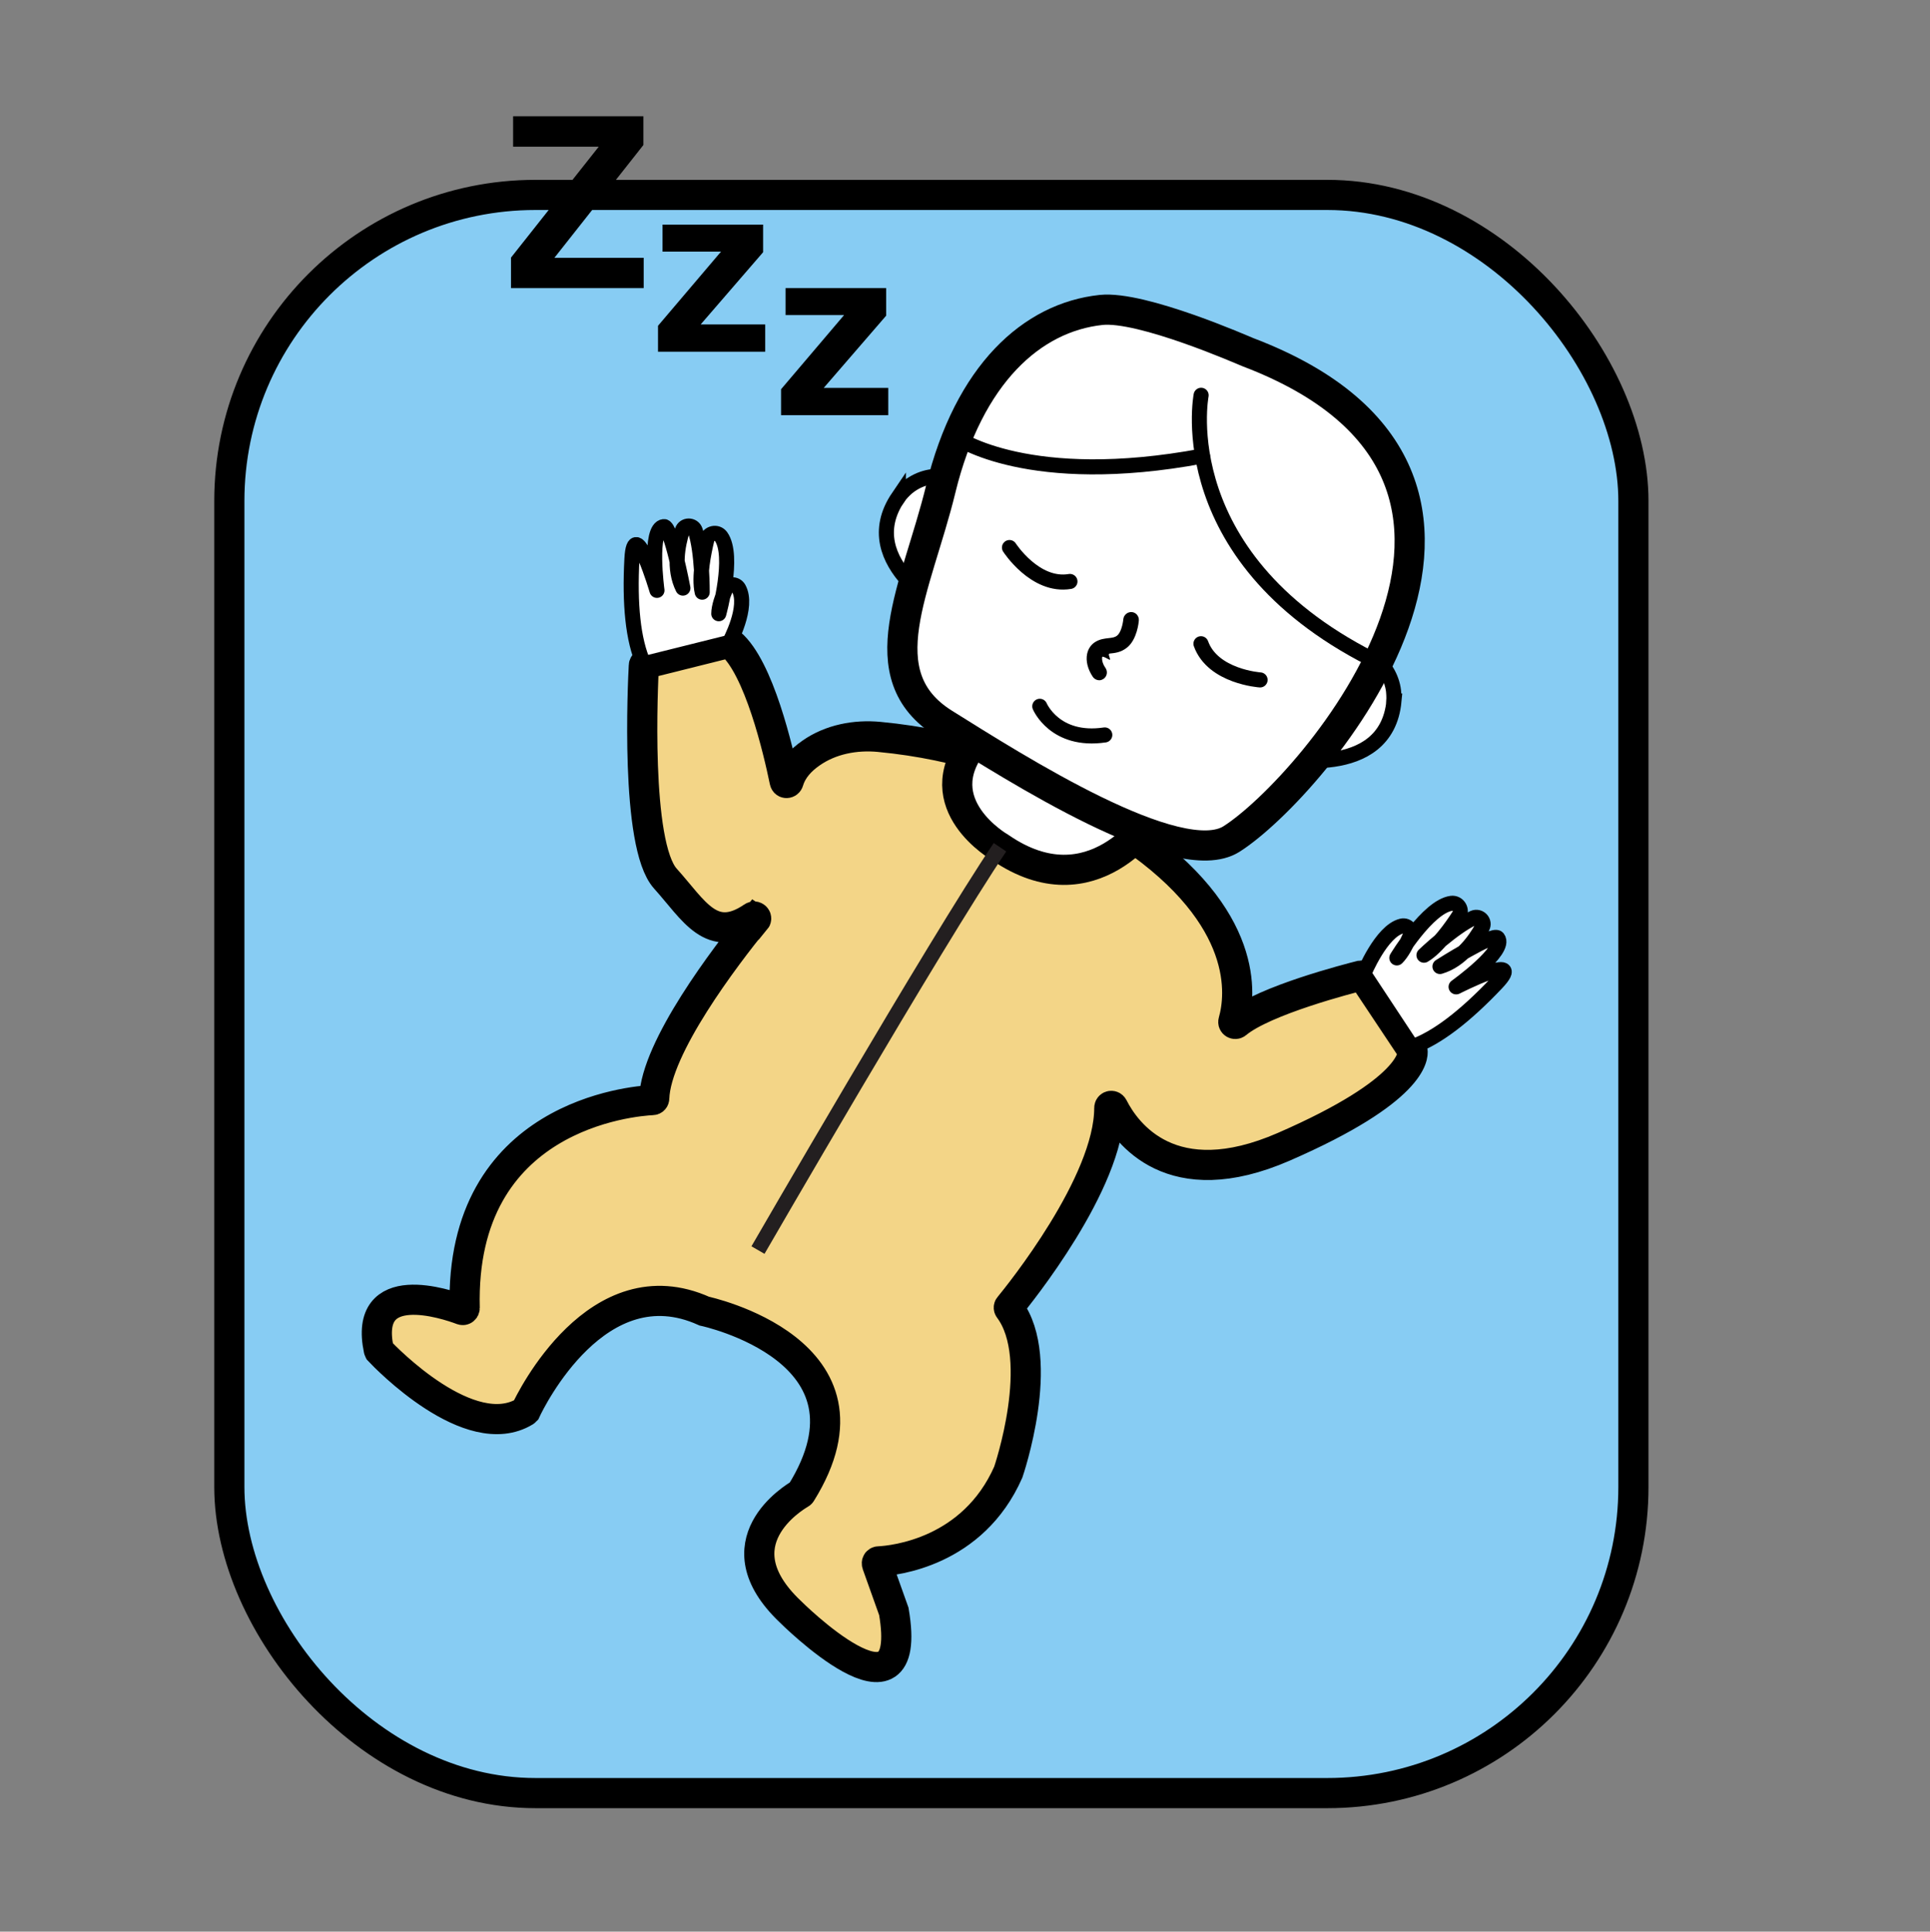 <?xml version="1.0" encoding="UTF-8"?>
<svg id="Calque_1" data-name="Calque 1" xmlns="http://www.w3.org/2000/svg" viewBox="0 0 128 128.13">
  <rect x="0" y="0" width="128" height="128.13" fill="#808080" stroke="none"/>
  <defs>
    <style>
      .cls-1, .cls-2, .cls-3, .cls-4, .cls-5, .cls-6 {
        stroke: #000;
      }

      .cls-1, .cls-2, .cls-5, .cls-7 {
        stroke-linecap: round;
        stroke-linejoin: round;
      }

      .cls-1, .cls-4, .cls-6 {
        fill: #fff;
      }

      .cls-2, .cls-7, .cls-8 {
        fill: none;
      }

      .cls-3 {
        fill: #f3d587;
      }

      .cls-3, .cls-4, .cls-5 {
        stroke-width: 2px;
      }

      .cls-3, .cls-4, .cls-6, .cls-8 {
        stroke-miterlimit: 10;
      }

      .cls-5 {
        fill: #87ccf3;
      }

      .cls-7 {
        stroke: #fff;
        stroke-width: 8px;
      }

      .cls-8 {
        stroke: #231f20;
      }
    </style>
  </defs>
  <rect class="cls-5" x="15.21" y="12.93" width="93.12" height="106.01" rx="20.3" ry="20.3"/>
  <path class="cls-6" d="m59.58,32.98s.16-.24.45-.51c1.26-1.2,3.83-1.49,4.65,1.3.56,1.92-1.89,6.11-1.59,6.94,0,0-6.52-3.31-3.51-7.74Z"/>
  <path class="cls-6" d="m92.44,46.5s.02-.29-.02-.68c-.22-1.73-2-3.59-4.42-1.95-1.65,1.12-2.43,5.92-3.19,6.37,0,0,7.14,1.59,7.64-3.74Z"/>
  <path class="cls-3" d="m50.09,60.99c-1.98,2.44-6.59,8.48-6.7,11.86,0,.07-.05.12-.11.12-1.26.06-12.79.97-12.46,13.79,0,.09-.08.16-.17.13-1.06-.4-6.56-2.25-5.53,2.64,0,.02.02.05.03.07.42.45,6.01,6.24,9.66,4.03.02-.01.04-.04.06-.06.31-.67,4.76-9.8,11.84-6.6,0,0,12.3,2.6,6.42,12.06-.01.02-.03.04-.05.05-.43.25-5.45,3.27-.68,7.81,0,0,8.3,8.3,6.88,0l-1.12-3.14c-.03-.09.02-.18.11-.18,1.03-.05,6.25-.59,8.6-5.92h0s2.57-7.49.06-10.84c-.03-.04-.04-.1,0-.14.63-.77,6.64-8.19,6.64-13.18,0-.14.18-.19.25-.06.87,1.72,3.86,5.89,11.32,2.64,8.63-3.76,8.59-6.08,8.54-6.37,0-.02-.01-.04-.02-.05l-3.25-4.88s-.08-.07-.14-.06c-.76.19-6.42,1.64-8.26,3.18-.1.08-.25-.01-.21-.14.49-1.71,1.09-6.88-6.85-12.31,0,0-5.57-5.51-16.64-6.56-1.58-.15-3.22.16-4.52,1.07-.68.47-1.26,1.09-1.49,1.88-.04.14-.23.15-.26,0-.42-2.04-1.7-7.55-3.59-9.15-.04-.03-.08-.04-.13-.03l-5.52,1.38c-.06.01-.1.06-.1.12-.06,1.12-.59,11.89,1.43,14.13,1.9,2.11,3.05,4.42,5.8,2.54.13-.09.29.07.19.19Z"/>
  <path class="cls-1" d="m43.57,39.16s-1.5-5.09-1.66-2.09c-.16,3,.07,5.38.78,6.96l5.69-1.42s1.29-2.36.61-3.58c-.2-.35-.72-.31-.88.07-.2.48-.44,1.15-.44,1.61,0,0,1.07-3.83.15-5.12-.26-.36-.83-.24-.94.2-.21.87-.54,2.49-.31,3.49,0,0,.02-2.67-.46-4.08-.14-.41-.73-.41-.86,0-.3.94-.61,2.52.04,3.81,0,0-.78-4.13-1.26-4.08-1.02.1-.46,4.23-.46,4.23Z"/>
  <path class="cls-1" d="m96.58,65.46s4.73-2.41,2.66-.23c-2.07,2.18-3.95,3.64-5.59,4.21l-3.2-4.85s1.16-2.83,2.51-3.16c.39-.1.72.32.55.68-.21.48-.54,1.11-.87,1.43,0,0,2.05-3.41,3.62-3.62.44-.06.75.44.5.82-.49.76-1.44,2.1-2.32,2.62,0,0,1.93-1.85,3.28-2.47.4-.18.8.25.58.63-.48.86-1.41,2.18-2.8,2.59,0,0,3.54-2.26,3.83-1.89.63.81-2.76,3.24-2.76,3.24Z"/>
  <path class="cls-4" d="m76.44,54.23s-3.95,6.24-10.12,1.98c0,0-4.98-2.85-1.74-6.96l11.86,4.98Z"/>
  <path class="cls-8" d="m50.27,82.92s11.74-20.32,16.05-26.72"/>
  <path class="cls-4" d="m62.39,32.45c-1.61,6.57-4.93,12.33.23,15.55,4.66,2.91,15.56,9.88,19.06,7.65,5.35-3.4,23.05-23.94,1.08-32.29-.26-.1-7.03-3.09-9.74-2.8-4.57.49-8.76,4.24-10.63,11.88Z"/>
  <path d="m72.94,45.12c-.18.01-.35-.07-.46-.22-.34-.5-.48-1.06-.38-1.53.07-.34.27-.63.56-.8.3-.18.6-.21.85-.24.27-.03.44-.05.59-.18.23-.18.37-.74.4-1.08.03-.28.28-.49.56-.47.28.02.49.27.47.56-.01.13-.12,1.27-.79,1.8-.4.32-.82.36-1.13.39-.18.02.05.31,0,.42-.01.02-.49-.29-.51-.19-.03.15,0,.42.22.73.16.24.1.56-.13.72-.08.05-.17.09-.25.09Z"/>
  <path class="cls-2" d="m66.95,36.32s1.7,2.64,4.01,2.25"/>
  <path class="cls-2" d="m83.57,45.1s-3.13-.21-3.92-2.4"/>
  <path class="cls-2" d="m68.96,46.85s1,2.39,4.31,1.9"/>
  <path class="cls-2" d="m63.48,29.04s4.77,3.36,16.27,1.21"/>
  <path class="cls-2" d="m79.66,26.22s-2.13,11.02,11.92,17.8"/>
  <g>
    <path d="m33.88,17.1l5.83-7.37h-5.68v-2.02h8.64v1.91l-5.9,7.48h5.92v2.01h-8.8v-2.01Z"/>
    <path d="m43.94,16.69v-1.79h6.67v1.83l-4.14,4.79h4.28v1.81h-7.11v-1.72l4.18-4.92h-3.88Z"/>
    <path d="m52.1,20.9v-1.79h6.67v1.83l-4.14,4.79h4.28v1.81h-7.11v-1.72l4.18-4.92h-3.88Z"/>
  </g>
  <rect class="cls-7" x="-4605.96" y="-5566.55" width="6467.34" height="6437.3"/>
</svg>